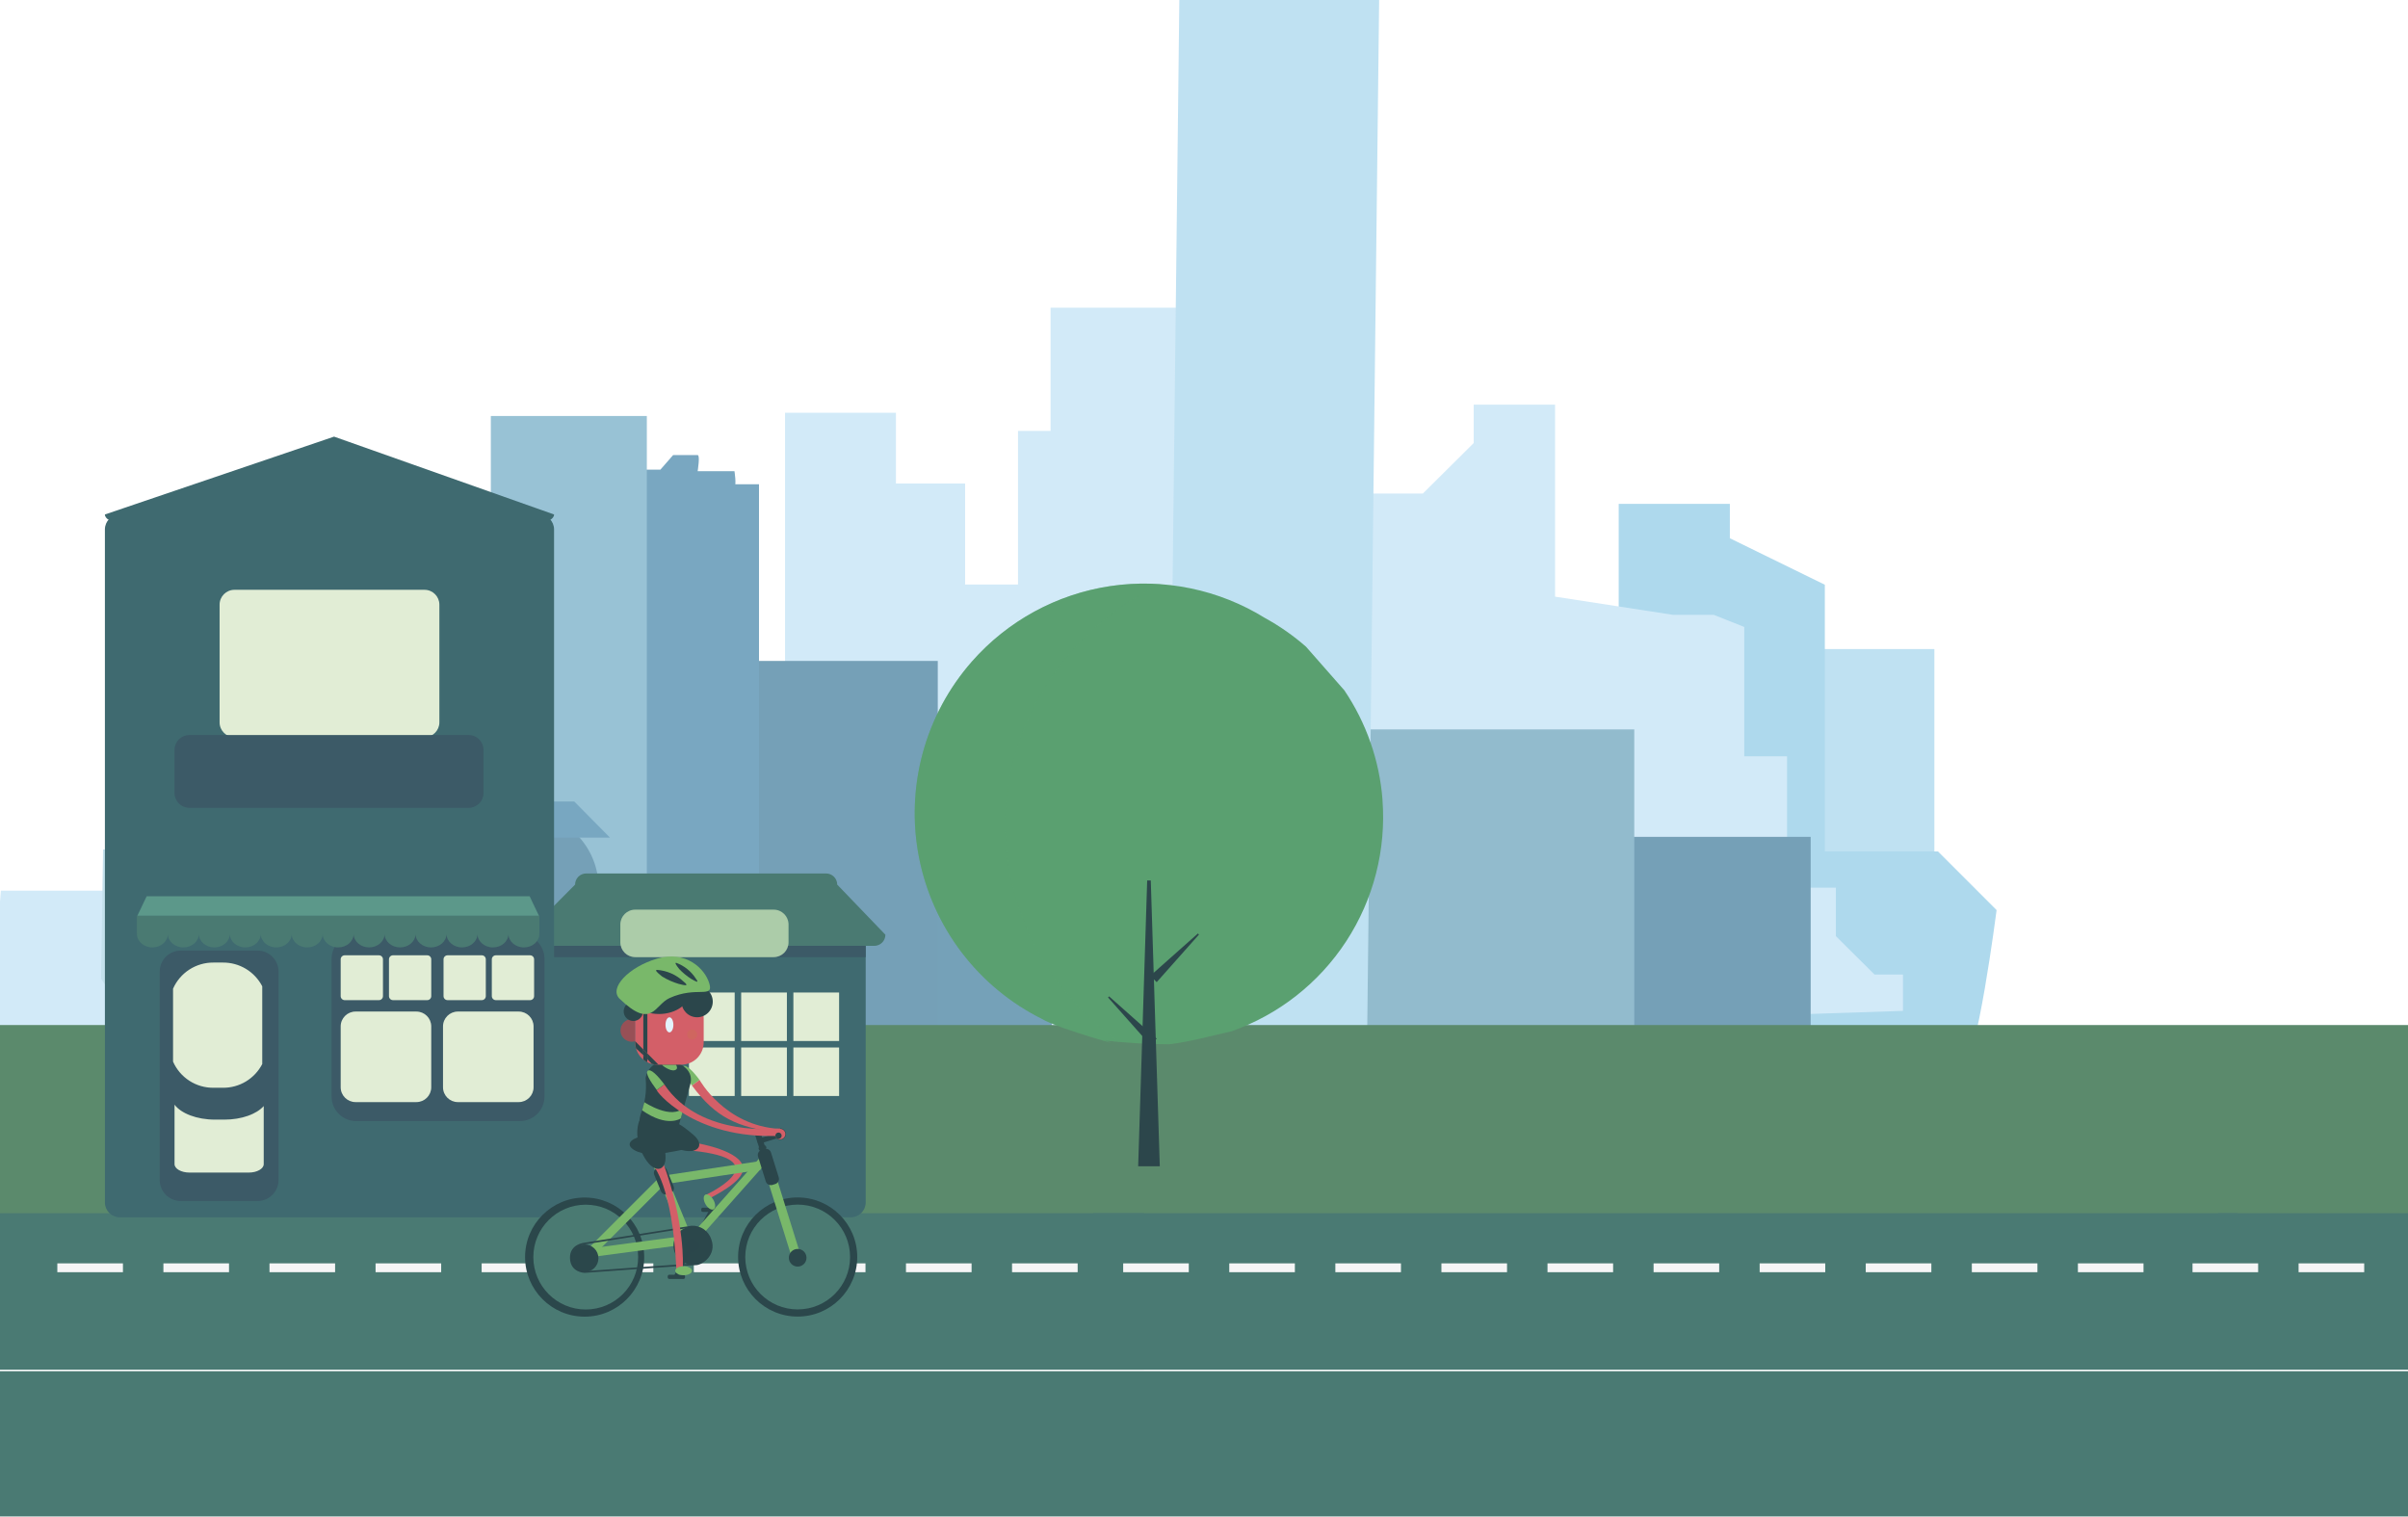<svg width="1440" height="907" viewBox="0 0 1440 907" fill="none" xmlns="http://www.w3.org/2000/svg">
<path d="M1156.77 388.154H1062.25V657.875H1156.77V388.154Z" fill="#BFE1F2"/>
<path d="M967.997 362.972V301.343H1034.46V321.883L1091.26 349.678V509.198H1158.94L1193.98 544.247C1193.98 544.247 1181.9 638.504 1173.44 638.504H1041.96L967.997 362.972Z" fill="#AED9ED"/>
<path d="M1138 604.54V582.786H1120.97L1097.87 559.84V530.825H1068.67V452.278H1043.07V374.936L1024.82 367.683H1000.49L929.939 356.809V242.008H881.275V264.953L850.867 295.16H804.669L757.831 248.632H724.375V184H628.254V257.714H608.776V349.556H577.146V289.135H535.784V246.841H469.468V416.024H433.598L362.431 362.783H258.419L218.577 402.36V436.593H176.91L130.712 482.484H115.474C109.767 482.484 82.324 511.854 82.324 517.532L69.247 532.639H0.517L-8 642L1138 604.54Z" fill="#D2EAF8"/>
<path d="M61.636 507.992H125.679L164.354 534.58V604.67H73.716L60.422 585.335L61.636 507.992Z" fill="#C4E1EC"/>
<path d="M866.478 615.484H1082.79V500.457H866.478V615.484Z" fill="#75A0B7"/>
<path d="M514.676 613.766H628.926V478.095H514.676V613.766Z" fill="#75A1B8"/>
<path d="M420.345 614.966H560.798V395.252H420.345V614.966Z" fill="#75A0B7"/>
<path d="M439.213 291.395C440.523 289.914 439.213 281.772 439.213 281.772H417.199C417.199 281.772 418.776 272.149 417.199 272.149H402.528L394.926 280.854H385.755V288.959L396.236 300.965L407.769 293.763L439.213 291.395Z" fill="#79A7C1"/>
<path d="M368.982 617.371H453.883L453.883 289.596H368.982L368.982 617.371Z" fill="#79A7C1"/>
<path d="M293.519 617.371H386.806L386.806 248.774H293.519L293.519 617.371Z" fill="#98C2D5"/>
<path d="M722.657 618.06H977.301V436.2H722.657V618.06Z" fill="#92BBCD"/>
<path d="M698.105 617.371H817.588L824.738 0H705.248L698.105 617.371Z" fill="#BFE1F2"/>
<path d="M357.983 614.292H203.896V499.361C203.896 495.701 205.347 492.19 207.933 489.6C210.518 487.009 214.025 485.549 217.685 485.542H312.564C318.529 485.542 324.435 486.716 329.945 488.999C335.456 491.281 340.463 494.627 344.68 498.844C348.898 503.062 352.243 508.069 354.526 513.579C356.808 519.09 357.983 524.996 357.983 530.96V614.292Z" fill="#75A0B7"/>
<path d="M343.423 479.324H307.279V469.872H259.329V478.428H240.069V470.775H222.386L200.372 488.784V500.938H364.793L343.423 479.324Z" fill="#78A7C1"/>
<path d="M272.69 477.074H274.659V407.288H272.69V477.074Z" fill="#78A7C1"/>
<path d="M272.69 482.026H280.943V450.064H272.69V482.026Z" fill="#78A7C1"/>
<path d="M278.974 455.763H280.943V431.899H278.974V455.763Z" fill="#78A7C1"/>
<path d="M269.159 454.564H284.614V452.766H269.159V454.564Z" fill="#78A7C1"/>
<path d="M282.668 464.868H284.637V423.898H282.668V464.868Z" fill="#78A7C1"/>
<path d="M267.967 466.718H269.936V441.959H267.967V466.718Z" fill="#78A7C1"/>
<path d="M1440 613H0V751H1440V613Z" fill="#5B8A6C"/>
<path d="M1440 725.537H1326.52V819.091H1440V725.537Z" fill="#4A7A73"/>
<path d="M1338.02 725.537H653.884V819.091H1338.02V725.537Z" fill="#4A7A73"/>
<path d="M684.134 725.537H0V819.091H684.134V725.537Z" fill="#4A7A73"/>
<path d="M73.517 755.522H34.284V760.807H73.517V755.522Z" fill="#F5F5F6"/>
<path d="M136.956 755.522H97.723V760.807H136.956V755.522Z" fill="#F5F5F6"/>
<path d="M200.395 755.522H161.162V760.807H200.395V755.522Z" fill="#F5F5F6"/>
<path d="M263.826 755.522H224.593V760.807H263.826V755.522Z" fill="#F5F5F6"/>
<path d="M327.265 755.522H288.032V760.807H327.265V755.522Z" fill="#F5F5F6"/>
<path d="M390.703 755.522H351.47V760.807H390.703V755.522Z" fill="#F5F5F6"/>
<path d="M454.135 755.522H414.902V760.807H454.135V755.522Z" fill="#F5F5F6"/>
<path d="M517.573 755.522H478.34V760.807H517.573V755.522Z" fill="#F5F5F6"/>
<path d="M581.012 755.522H541.779V760.807H581.012V755.522Z" fill="#F5F5F6"/>
<path d="M644.444 755.522H605.21V760.807H644.444V755.522Z" fill="#F5F5F6"/>
<path d="M710.904 755.522H671.671V760.807H710.904V755.522Z" fill="#F5F5F6"/>
<path d="M774.343 755.522H735.11V760.807H774.343V755.522Z" fill="#F5F5F6"/>
<path d="M837.782 755.522H798.549V760.807H837.782V755.522Z" fill="#F5F5F6"/>
<path d="M901.213 755.522H861.98V760.807H901.213V755.522Z" fill="#F5F5F6"/>
<path d="M964.652 755.522H925.419V760.807H964.652V755.522Z" fill="#F5F5F6"/>
<path d="M1028.09 755.522H988.858V760.807H1028.09V755.522Z" fill="#F5F5F6"/>
<path d="M1091.52 755.522H1052.29V760.807H1091.52V755.522Z" fill="#F5F5F6"/>
<path d="M1154.96 755.522H1115.73V760.807H1154.96V755.522Z" fill="#F5F5F6"/>
<path d="M1218.4 755.522H1179.17V760.807H1218.4V755.522Z" fill="#F5F5F6"/>
<path d="M1281.83 755.522H1242.6V760.807H1281.83V755.522Z" fill="#F5F5F6"/>
<path d="M1350.38 755.522H1311.14V760.807H1350.38V755.522Z" fill="#F5F5F6"/>
<path d="M1413.81 755.522H1374.57V760.807H1413.81V755.522Z" fill="#F5F5F6"/>
<path d="M334.815 727.965H508.813C513.719 727.965 517.696 723.988 517.696 719.082V560.605C517.696 555.7 513.719 551.723 508.813 551.723H334.815C329.909 551.723 325.932 555.7 325.932 560.605V719.082C325.932 723.988 329.909 727.965 334.815 727.965Z" fill="#3F6A70"/>
<path d="M501.789 593.544H474.446V622.545H501.789V593.544Z" fill="#E1EDD5"/>
<path d="M470.567 593.544H443.224V622.545H470.567V593.544Z" fill="#E1EDD5"/>
<path d="M439.346 593.544H412.003V622.545H439.346V593.544Z" fill="#E1EDD5"/>
<path d="M501.789 626.424H474.446V655.425H501.789V626.424Z" fill="#E1EDD5"/>
<path d="M470.567 626.424H443.224V655.425H470.567V626.424Z" fill="#E1EDD5"/>
<path d="M439.346 626.424H412.003V655.425H439.346V626.424Z" fill="#E1EDD5"/>
<path d="M350.566 522.344H493.995C495.762 522.344 497.456 523.046 498.705 524.296C499.955 525.545 500.657 527.239 500.657 529.006L529.473 558.984C529.473 560.751 528.771 562.446 527.521 563.695C526.272 564.944 524.578 565.646 522.811 565.646H320.81C319.043 565.646 317.349 564.944 316.1 563.695C314.85 562.446 314.148 560.751 314.148 558.984L343.904 529.006C343.904 527.239 344.606 525.545 345.856 524.296C347.105 523.046 348.799 522.344 350.566 522.344Z" fill="#4A7A72"/>
<path d="M325.932 572.411H517.696V565.624H325.932V572.411Z" fill="#3C5A67"/>
<path d="M379.848 572.412H462.669C467.575 572.412 471.552 568.435 471.552 563.529V552.87C471.552 547.965 467.575 543.988 462.669 543.988H379.848C374.943 543.988 370.966 547.965 370.966 552.87V563.529C370.966 568.435 374.943 572.412 379.848 572.412Z" fill="#ACCCA9"/>
<path d="M322.446 307.709H71.614C66.709 307.709 62.732 311.685 62.732 316.591V719.09C62.732 723.995 66.709 727.972 71.614 727.972H322.446C327.351 727.972 331.328 723.995 331.328 719.09V316.591C331.328 311.685 327.351 307.709 322.446 307.709Z" fill="#3F6A70"/>
<path d="M310.899 558.725H213C204.877 558.725 198.292 565.31 198.292 573.433V655.729C198.292 663.851 204.877 670.436 213 670.436H310.899C319.022 670.436 325.607 663.851 325.607 655.729V573.433C325.607 565.31 319.022 558.725 310.899 558.725Z" fill="#3C5A67"/>
<path d="M288.108 571.286H267.649C266.316 571.286 265.236 572.367 265.236 573.699V595.698C265.236 597.031 266.316 598.111 267.649 598.111H288.108C289.441 598.111 290.521 597.031 290.521 595.698V573.699C290.521 572.367 289.441 571.286 288.108 571.286Z" fill="#E1EDD5"/>
<path d="M316.983 571.286H296.524C295.191 571.286 294.111 572.367 294.111 573.699V595.698C294.111 597.031 295.191 598.111 296.524 598.111H316.983C318.316 598.111 319.396 597.031 319.396 595.698V573.699C319.396 572.367 318.316 571.286 316.983 571.286Z" fill="#E1EDD5"/>
<path d="M226.605 571.286H206.146C204.813 571.286 203.733 572.367 203.733 573.699V595.698C203.733 597.031 204.813 598.111 206.146 598.111H226.605C227.938 598.111 229.018 597.031 229.018 595.698V573.699C229.018 572.367 227.938 571.286 226.605 571.286Z" fill="#E1EDD5"/>
<path d="M255.48 571.286H235.021C233.688 571.286 232.608 572.367 232.608 573.699V595.698C232.608 597.031 233.688 598.111 235.021 598.111H255.48C256.813 598.111 257.893 597.031 257.893 595.698V573.699C257.893 572.367 256.813 571.286 255.48 571.286Z" fill="#E1EDD5"/>
<path d="M249.003 604.929H212.615C207.71 604.929 203.733 608.905 203.733 613.811V650.199C203.733 655.105 207.71 659.082 212.615 659.082H249.003C253.909 659.082 257.886 655.105 257.886 650.199V613.811C257.886 608.905 253.909 604.929 249.003 604.929Z" fill="#E1EDD5"/>
<path d="M310.196 604.929H273.807C268.902 604.929 264.925 608.905 264.925 613.811V650.199C264.925 655.105 268.902 659.082 273.807 659.082H310.196C315.101 659.082 319.078 655.105 319.078 650.199V613.811C319.078 608.905 315.101 604.929 310.196 604.929Z" fill="#E1EDD5"/>
<path d="M154.013 568.474H108.077C101.139 568.474 95.515 574.097 95.515 581.035V705.67C95.515 712.607 101.139 718.231 108.077 718.231H154.013C160.951 718.231 166.575 712.607 166.575 705.67V581.035C166.575 574.097 160.951 568.474 154.013 568.474Z" fill="#3C5A67"/>
<path d="M134.206 669.555H128.536C117.633 669.555 108.299 665.854 104.376 660.629V696.158C104.376 698.941 108.373 701.221 113.258 701.221H148.825C153.71 701.221 157.707 698.941 157.707 696.158V661.443C153.466 666.247 144.539 669.555 134.206 669.555Z" fill="#E1EDD5"/>
<path d="M133.325 575.631H127.647C122.533 575.59 117.519 577.049 113.225 579.827C108.93 582.606 105.545 586.582 103.487 591.264V634.877C105.545 639.559 108.93 643.536 113.225 646.314C117.519 649.093 122.533 650.552 127.647 650.51H133.325C138.172 650.544 142.934 649.235 147.082 646.728C151.23 644.22 154.603 640.613 156.826 636.306V589.836C154.603 585.529 151.23 581.921 147.082 579.414C142.934 576.907 138.172 575.597 133.325 575.631Z" fill="#E1EDD5"/>
<path d="M87.706 535.979L82.132 547.682H322.298L316.724 535.979H87.706Z" fill="#5C988A"/>
<path d="M285.525 547.674H81.873V558.481C81.873 562.922 86.019 566.579 91.133 566.579C96.248 566.579 100.393 562.952 100.393 558.481C100.393 562.922 104.531 566.571 109.646 566.571C114.761 566.571 118.906 562.952 118.906 558.481C118.906 562.922 123.051 566.579 128.158 566.579C133.266 566.579 137.418 562.952 137.418 558.481C137.418 562.922 141.563 566.571 146.678 566.571C151.793 566.571 155.93 562.952 155.93 558.481C155.93 562.922 160.076 566.571 165.19 566.571C170.305 566.571 174.443 562.952 174.443 558.481C174.443 562.922 178.588 566.571 183.703 566.571C188.818 566.571 192.955 562.952 192.955 558.481C192.955 562.922 197.1 566.571 202.215 566.571C207.33 566.571 211.475 562.952 211.475 558.481C211.475 562.922 215.62 566.571 220.728 566.571C225.835 566.571 229.987 562.952 229.987 558.481C229.987 562.922 234.133 566.571 239.24 566.571C244.347 566.571 248.5 562.952 248.5 558.481C248.5 562.922 252.645 566.579 257.76 566.579C262.875 566.579 267.012 562.952 267.012 558.481C267.012 562.922 271.157 566.571 276.272 566.571C281.387 566.571 285.525 562.952 285.525 558.481C285.525 562.922 289.67 566.579 294.785 566.579C299.899 566.579 304.044 562.952 304.044 558.481C304.044 562.922 308.182 566.579 313.297 566.579C318.412 566.579 322.549 562.952 322.549 558.481V547.674H285.539H285.525Z" fill="#4A7A72"/>
<path d="M253.866 352.72H140.201C135.296 352.72 131.319 356.697 131.319 361.603V431.981C131.319 436.886 135.296 440.863 140.201 440.863H253.866C258.772 440.863 262.749 436.886 262.749 431.981V361.603C262.749 356.697 258.772 352.72 253.866 352.72Z" fill="#E1EDD5"/>
<path d="M199.772 261.113L62.732 307.672C62.732 310.329 66.729 312.505 71.614 312.505H322.453C327.339 312.505 331.336 310.329 331.336 307.672L199.772 261.113Z" fill="#3F6A70"/>
<path d="M280.262 439.561H113.258C108.352 439.561 104.376 443.537 104.376 448.443V474.231C104.376 479.137 108.352 483.114 113.258 483.114H280.262C285.168 483.114 289.144 479.137 289.144 474.231V448.443C289.144 443.537 285.168 439.561 280.262 439.561Z" fill="#3C5A67"/>
<path d="M826.749 478.247C824.934 454.826 817.065 432.278 803.914 412.813L781.002 386.743C773.494 380.164 765.291 374.423 756.539 369.621C728.953 352.499 696.187 345.719 664.072 350.487C631.957 355.255 602.574 371.262 581.152 395.659C567.269 411.475 557.204 430.267 551.731 450.587C546.259 470.908 545.526 492.213 549.588 512.861C553.651 533.51 562.401 552.95 575.164 569.682C587.927 586.414 604.361 599.992 623.201 609.37C632.996 615.299 679.207 627.979 659.762 621.979C660.427 622.186 661.115 622.31 661.81 622.351C674.073 623.72 686.399 624.44 698.738 624.507C699.126 624.502 699.513 624.469 699.897 624.41C712.172 622.917 724.22 619.397 736.264 616.804C764.503 606.908 788.681 587.96 805.04 562.905C821.399 537.85 829.021 508.092 826.722 478.258L826.749 478.247Z" fill="#5AA070"/>
<g style="mix-blend-mode:multiply" opacity="0.6">
<g style="mix-blend-mode:multiply" opacity="0.6">
<path d="M661.837 622.362C664.36 622.642 666.877 622.874 669.384 623.1C628.381 594.183 601.184 546.507 601.184 493.423C601.184 430.242 639.713 374.705 694.198 349.373C675.459 347.984 656.634 350.48 638.904 356.705C613.412 365.651 591.124 381.913 574.824 403.458C558.525 425.003 548.939 450.875 547.264 477.838C545.59 504.802 551.901 531.661 565.409 555.058C578.917 578.454 599.022 597.349 623.211 609.38C633.006 615.31 679.217 627.99 659.772 621.99C660.443 622.198 661.136 622.323 661.837 622.362Z" fill="#5AA070"/>
</g>
</g>
<path d="M680.629 697.467L686.02 526.528H688.177L693.567 697.467H680.629Z" fill="#2C464B"/>
<path d="M687.891 583.542L716.349 558.259L716.985 558.895L691.708 587.353L687.891 583.542Z" fill="#2C464B"/>
<path d="M687.891 624.96L662.613 596.496L663.249 595.865L691.708 621.149L687.891 624.96Z" fill="#2C464B"/>
<g filter="url(#filter0_d)">
<rect y="819" width="1440" height="88" fill="#4A7A73"/>
</g>
<g clip-path="url(#clip0)">
<path d="M349.62 787.39C369.292 787.39 385.24 771.442 385.24 751.77C385.24 732.098 369.292 716.15 349.62 716.15C329.948 716.15 314 732.098 314 751.77C314 771.442 329.948 787.39 349.62 787.39Z" fill="#2B474B"/>
<path d="M350.28 783.11C367.589 783.11 381.62 769.079 381.62 751.77C381.62 734.461 367.589 720.43 350.28 720.43C332.971 720.43 318.94 734.461 318.94 751.77C318.94 769.079 332.971 783.11 350.28 783.11Z" fill="#4A7A72"/>
<path d="M477.01 787.34C496.682 787.34 512.63 771.392 512.63 751.72C512.63 732.048 496.682 716.1 477.01 716.1C457.338 716.1 441.39 732.048 441.39 751.72C441.39 771.392 457.338 787.34 477.01 787.34Z" fill="#2B474B"/>
<path d="M477.01 783.06C494.319 783.06 508.35 769.029 508.35 751.72C508.35 734.411 494.319 720.38 477.01 720.38C459.701 720.38 445.67 734.411 445.67 751.72C445.67 769.029 459.701 783.06 477.01 783.06Z" fill="#4A7A72"/>
<path d="M417.36 683.76C417.36 683.76 443.65 688.22 444.36 698.45C445 707.12 424.53 716.1 425.46 716.17L421.66 714.82C428.46 711.52 463.04 693.39 414.4 688.19L417.36 683.76Z" fill="#D35F68"/>
<path d="M395.701 702.696L349.619 748.778L353.288 752.448L399.371 706.366L395.701 702.696Z" fill="#79B86A"/>
<path d="M417.181 738.014L352.584 746.634L353.27 751.778L417.868 743.159L417.181 738.014Z" fill="#79B86A"/>
<path d="M419.34 736.92L417.36 736.1L424.02 723.93L426 724.75L419.34 736.92Z" fill="#2B464B"/>
<path d="M428.77 722.21H420.27C419.762 722.21 419.35 722.622 419.35 723.13V723.84C419.35 724.348 419.762 724.76 420.27 724.76H428.77C429.278 724.76 429.69 724.348 429.69 723.84V723.13C429.69 722.622 429.278 722.21 428.77 722.21Z" fill="#2B474B"/>
<path d="M417.67 741.04L414.42 737.37L455.32 691.29L458.58 694.95L417.67 741.04Z" fill="#79B86A"/>
<path d="M388.671 678.751L383.869 680.718L408.577 741.023L413.379 739.055L388.671 678.751Z" fill="#79B86A"/>
<path d="M397.44 708.17L396.83 703.02L454.17 694.41L454.78 699.54L397.44 708.17Z" fill="#79B86A"/>
<path d="M459.259 687.959L454.046 689.583L472.798 749.749L478.01 748.124L459.259 687.959Z" fill="#79B86A"/>
<path d="M349.62 760.7C354.176 760.7 357.87 757.006 357.87 752.45C357.87 747.894 354.176 744.2 349.62 744.2C345.064 744.2 341.37 747.894 341.37 752.45C341.37 757.006 345.064 760.7 349.62 760.7Z" fill="#2B474B"/>
<path d="M477.01 757.45C479.926 757.45 482.29 755.086 482.29 752.17C482.29 749.254 479.926 746.89 477.01 746.89C474.094 746.89 471.73 749.254 471.73 752.17C471.73 755.086 474.094 757.45 477.01 757.45Z" fill="#2B474B"/>
<path d="M410.39 684.32C412.93 687.14 409.9 687.41 393.46 690.24C384.15 691.08 376.53 687.59 376.53 684.32C376.53 681.05 384.11 678.39 393.46 678.39C402.81 678.39 408.24 681.93 410.39 684.32Z" fill="#2B474B"/>
<path d="M394.623 697.838L393.012 698.498C391.382 699.166 390.602 701.029 391.27 702.659L395.274 712.431C395.942 714.061 397.805 714.841 399.435 714.173L401.045 713.513C402.675 712.845 403.455 710.982 402.787 709.352L398.784 699.581C398.116 697.95 396.253 697.17 394.623 697.838Z" fill="#2B464B"/>
<path d="M457.071 687.144L455.41 687.662C453.728 688.186 452.789 689.975 453.314 691.657L457.94 706.503C458.465 708.185 460.253 709.123 461.935 708.599L463.596 708.081C465.278 707.557 466.217 705.769 465.693 704.087L461.066 689.241C460.542 687.559 458.753 686.62 457.071 687.144Z" fill="#2B464B"/>
<path d="M414.11 756.26C420.389 756.26 425.48 751.169 425.48 744.89C425.48 738.611 420.389 733.52 414.11 733.52C407.831 733.52 402.74 738.611 402.74 744.89C402.74 751.169 407.831 756.26 414.11 756.26Z" fill="#2B474B"/>
<path d="M414.11 748.72C416.225 748.72 417.94 747.005 417.94 744.89C417.94 742.775 416.225 741.06 414.11 741.06C411.995 741.06 410.28 742.775 410.28 744.89C410.28 747.005 411.995 748.72 414.11 748.72Z" fill="#2B464B"/>
<path d="M349.62 743.67L413.52 733.53C416.034 733.382 418.525 734.08 420.595 735.514C422.665 736.948 424.195 739.034 424.94 741.44C428.08 750.2 419.82 756.11 416 756.1C412.18 756.09 349.62 760.7 349.62 760.7C349.62 760.7 341.62 760.59 341.35 752.45C341.08 744.31 349.62 743.67 349.62 743.67Z" stroke="#2B464B" stroke-miterlimit="10"/>
<path d="M405.15 763.58L403.16 762.78L411.53 747.04L413.52 747.84L405.15 763.58Z" fill="#2B464B"/>
<path d="M408.73 762.3H400.23C399.722 762.3 399.31 762.712 399.31 763.22V763.93C399.31 764.438 399.722 764.85 400.23 764.85H408.73C409.238 764.85 409.65 764.438 409.65 763.93V763.22C409.65 762.712 409.238 762.3 408.73 762.3Z" fill="#2B474B"/>
<path d="M463.212 677.937L453.684 680.906C453.041 681.106 452.682 681.79 452.882 682.434L453.082 683.073C453.282 683.717 453.966 684.076 454.609 683.875L464.137 680.906C464.781 680.705 465.14 680.021 464.939 679.378L464.74 678.738C464.539 678.095 463.855 677.736 463.212 677.937Z" fill="#2B464B"/>
<path d="M452.641 676.118L452.574 676.139C451.647 676.432 451.133 677.421 451.426 678.348L454.628 688.484C454.92 689.411 455.909 689.925 456.836 689.632L456.903 689.611C457.83 689.318 458.344 688.33 458.051 687.403L454.849 677.266C454.556 676.34 453.568 675.826 452.641 676.118Z" fill="#2B464B"/>
<path d="M457.308 685.083L454.033 686.104C453.722 686.201 453.549 686.532 453.646 686.843L453.907 687.683C454.004 687.994 454.335 688.168 454.646 688.071L457.921 687.05C458.232 686.953 458.406 686.622 458.309 686.311L458.047 685.471C457.95 685.16 457.619 684.986 457.308 685.083Z" fill="#2B474B"/>
<path d="M466.5 681.63C468.383 681.63 469.91 680.103 469.91 678.22C469.91 676.337 468.383 674.81 466.5 674.81C464.617 674.81 463.09 676.337 463.09 678.22C463.09 680.103 464.617 681.63 466.5 681.63Z" fill="#2B474B"/>
<path d="M418.35 645.83L413.83 649.19C409.76 643.7 406.89 638.92 408.55 637.66C410.21 636.4 414.27 640.33 418.35 645.83Z" fill="#79B86A"/>
<path d="M391.52 675.61C391.52 675.61 394.44 683.5 406.02 687.26C417.6 691.02 421.82 684.75 414.67 678.66C407.52 672.57 397.3 664.41 391.52 675.61Z" fill="#2B474B"/>
<path d="M405.84 673.31C405.93 673.17 412.78 648.47 412.78 648.47C414.78 641.47 409.18 636.22 402.78 635.35L399.22 634.83C396.193 634.408 393.12 635.192 390.666 637.014C388.212 638.836 386.572 641.55 386.1 644.57C386.08 644.726 386.08 644.884 386.1 645.04C386.804 652.307 385.776 659.637 383.1 666.43V666.56C381.67 671.18 382.25 673.56 385.49 676.04C387.602 677.611 390.032 678.7 392.61 679.23C398.06 679 402.56 677.22 405.84 673.31Z" fill="#2B474B"/>
<path d="M403.22 640.06C405.01 639.68 405.34 638.55 404.22 636.72H395.89C395.86 637.23 400.69 640.6 403.22 640.06Z" fill="#79B86A"/>
<path d="M385.33 659.15C385.33 659.15 401.87 670.15 408.98 662.15L407.11 668.83C407.11 668.83 399.1 674.6 384 664L385.33 659.15Z" fill="#79B86A"/>
<path d="M390.47 696.8C390.47 696.8 402.21 708.8 404.47 759.28L408.33 757.57C408.33 757.57 409.92 731.57 396.49 695.23L390.47 696.8Z" fill="#D35F68"/>
<path d="M382.27 670.4C382.27 670.4 378.44 678.82 384.55 690.69C390.66 702.56 398.82 700.99 397.96 690.69C397.1 680.39 395.44 666.18 382.27 670.4Z" fill="#2B474B"/>
<path d="M392.75 651.91C391.91 652.01 414.42 681.63 466.5 679.22V674.81C466.5 674.81 418.89 680.9 397.27 648.52L392.75 651.91Z" fill="#D35F68"/>
<path d="M397.25 648.47L392.73 651.83C388.64 646.33 385.73 641.54 387.44 640.29C389.15 639.04 393.16 643 397.25 648.47Z" fill="#79B86A"/>
<path d="M466.5 681.36C468.234 681.36 469.64 679.954 469.64 678.22C469.64 676.486 468.234 675.08 466.5 675.08C464.766 675.08 463.36 676.486 463.36 678.22C463.36 679.954 464.766 681.36 466.5 681.36Z" fill="#D35F68"/>
<path d="M465.55 681.06C466.594 681.06 467.44 680.214 467.44 679.17C467.44 678.126 466.594 677.28 465.55 677.28C464.506 677.28 463.66 678.126 463.66 679.17C463.66 680.214 464.506 681.06 465.55 681.06Z" fill="#2B474B"/>
<path d="M418.35 645.83C418.35 645.83 433.49 673.21 466.01 675.07L464.9 677.38C440.9 673.97 428.2 668.62 413.83 649.19L418.35 645.83Z" fill="#D35F68"/>
<path d="M408.82 762.61C411.592 762.61 413.84 761.406 413.84 759.92C413.84 758.434 411.592 757.23 408.82 757.23C406.048 757.23 403.8 758.434 403.8 759.92C403.8 761.406 406.048 762.61 408.82 762.61Z" fill="#79B86A"/>
<path d="M426.768 723.185C428.055 722.442 427.974 719.893 426.588 717.492C425.201 715.091 423.035 713.747 421.748 714.49C420.461 715.233 420.542 717.781 421.928 720.182C423.315 722.583 425.481 723.927 426.768 723.185Z" fill="#79B86A"/>
<path d="M377.79 609.44C375.992 609.451 374.272 610.175 373.008 611.454C371.744 612.733 371.039 614.462 371.05 616.26C371.061 618.058 371.785 619.778 373.064 621.042C374.343 622.306 376.072 623.011 377.87 623C378.547 622.993 379.221 622.893 379.87 622.7V609.78C379.199 609.559 378.497 609.444 377.79 609.44Z" fill="#975056"/>
<path d="M407.41 595.73H393.24C389.685 595.73 386.276 597.141 383.761 599.654C381.247 602.167 379.833 605.575 379.83 609.13V623.3C379.83 626.857 381.243 630.267 383.758 632.782C386.273 635.297 389.683 636.71 393.24 636.71H407.41C409.171 636.71 410.914 636.363 412.54 635.689C414.167 635.015 415.644 634.027 416.889 632.782C418.133 631.536 419.12 630.058 419.793 628.431C420.466 626.804 420.811 625.061 420.81 623.3V609.14C420.81 605.585 419.399 602.176 416.886 599.661C414.373 597.147 410.965 595.733 407.41 595.73Z" fill="#D35F68"/>
<path d="M413.91 621.7C415.561 621.7 416.9 620.361 416.9 618.71C416.9 617.059 415.561 615.72 413.91 615.72C412.259 615.72 410.92 617.059 410.92 618.71C410.92 620.361 412.259 621.7 413.91 621.7Z" fill="#CF665F"/>
<path d="M400.33 617.39C401.633 617.39 402.69 615.371 402.69 612.88C402.69 610.389 401.633 608.37 400.33 608.37C399.027 608.37 397.97 610.389 397.97 612.88C397.97 615.371 399.027 617.39 400.33 617.39Z" fill="#E3F2FC"/>
<path d="M378.76 610.59C381.958 610.59 384.55 607.998 384.55 604.8C384.55 601.602 381.958 599.01 378.76 599.01C375.562 599.01 372.97 601.602 372.97 604.8C372.97 607.998 375.562 610.59 378.76 610.59Z" fill="#2B464B"/>
<path d="M394.1 606.4C404.406 606.4 412.76 600.239 412.76 592.64C412.76 585.041 404.406 578.88 394.1 578.88C383.794 578.88 375.44 585.041 375.44 592.64C375.44 600.239 383.794 606.4 394.1 606.4Z" fill="#2B464B"/>
<path d="M416.89 608.35C422.054 608.35 426.24 604.164 426.24 599C426.24 593.836 422.054 589.65 416.89 589.65C411.726 589.65 407.54 593.836 407.54 599C407.54 604.164 411.726 608.35 416.89 608.35Z" fill="#2B464B"/>
<path d="M414.11 595.01C417.369 595.01 420.01 592.368 420.01 589.11C420.01 585.851 417.369 583.21 414.11 583.21C410.852 583.21 408.21 585.851 408.21 589.11C408.21 592.368 410.852 595.01 414.11 595.01Z" fill="#2B464B"/>
<path d="M424.2 588.21C426.88 597.36 416.49 589.5 400.37 596.87C391.31 601 390 616 370.53 597.28C363.92 590.91 376 578.25 393 573.26C410 568.27 421.54 579.07 424.2 588.21Z" fill="#79B86A"/>
<path d="M387.13 606.41H384.71V627.62L387.13 630.03V606.41Z" fill="#2B464B"/>
<path d="M384.71 633.65C385.457 634.252 386.257 634.784 387.1 635.24V632.85L384.71 631.06V633.65Z" fill="#2B464B"/>
<path d="M393.81 636.71L387.13 630V633.42L389.74 636.22C391.066 636.577 392.437 636.742 393.81 636.71Z" fill="#2B464B"/>
<path d="M379.83 622.67C379.832 624.129 380.01 625.583 380.36 627L384.71 631V627.62L379.83 622.67Z" fill="#2B464B"/>
<path d="M384.71 627.62V631.04L387.13 633.45V630.03L384.71 627.62Z" fill="#2B464B"/>
<path d="M392.76 580C398.71 580.398 404.338 582.843 408.69 586.92C409.27 587.38 410.69 588.51 410.46 589.02C410.23 589.53 406.95 588.71 405.8 588.37C402.356 587.349 399.061 585.88 396 584C392.64 581.39 391.72 580.22 392.76 580Z" fill="#2B464B"/>
<path d="M404.4 575.79C409.164 577.545 413.233 580.793 416 585.05C416.37 585.54 417.28 586.77 417 587.05C416.72 587.33 414.17 585.92 413.29 585.36C410.693 583.708 408.308 581.743 406.19 579.51C404 576.78 403.49 575.68 404.4 575.79Z" fill="#2B464B"/>
</g>
<defs>
<filter id="filter0_d" x="-2" y="818" width="1444" height="92" filterUnits="userSpaceOnUse" color-interpolation-filters="sRGB">
<feFlood flood-opacity="0" result="BackgroundImageFix"/>
<feColorMatrix in="SourceAlpha" type="matrix" values="0 0 0 0 0 0 0 0 0 0 0 0 0 0 0 0 0 0 127 0"/>
<feOffset dy="1"/>
<feGaussianBlur stdDeviation="1"/>
<feColorMatrix type="matrix" values="0 0 0 0 0.203 0 0 0 0 0.235 0 0 0 0 0.345 0 0 0 0.4 0"/>
<feBlend mode="normal" in2="BackgroundImageFix" result="effect1_dropShadow"/>
<feBlend mode="normal" in="SourceGraphic" in2="effect1_dropShadow" result="shape"/>
</filter>
<clipPath id="clip0">
<rect x="314" y="572" width="198.63" height="215.39" fill="white"/>
</clipPath>
</defs>
</svg>
